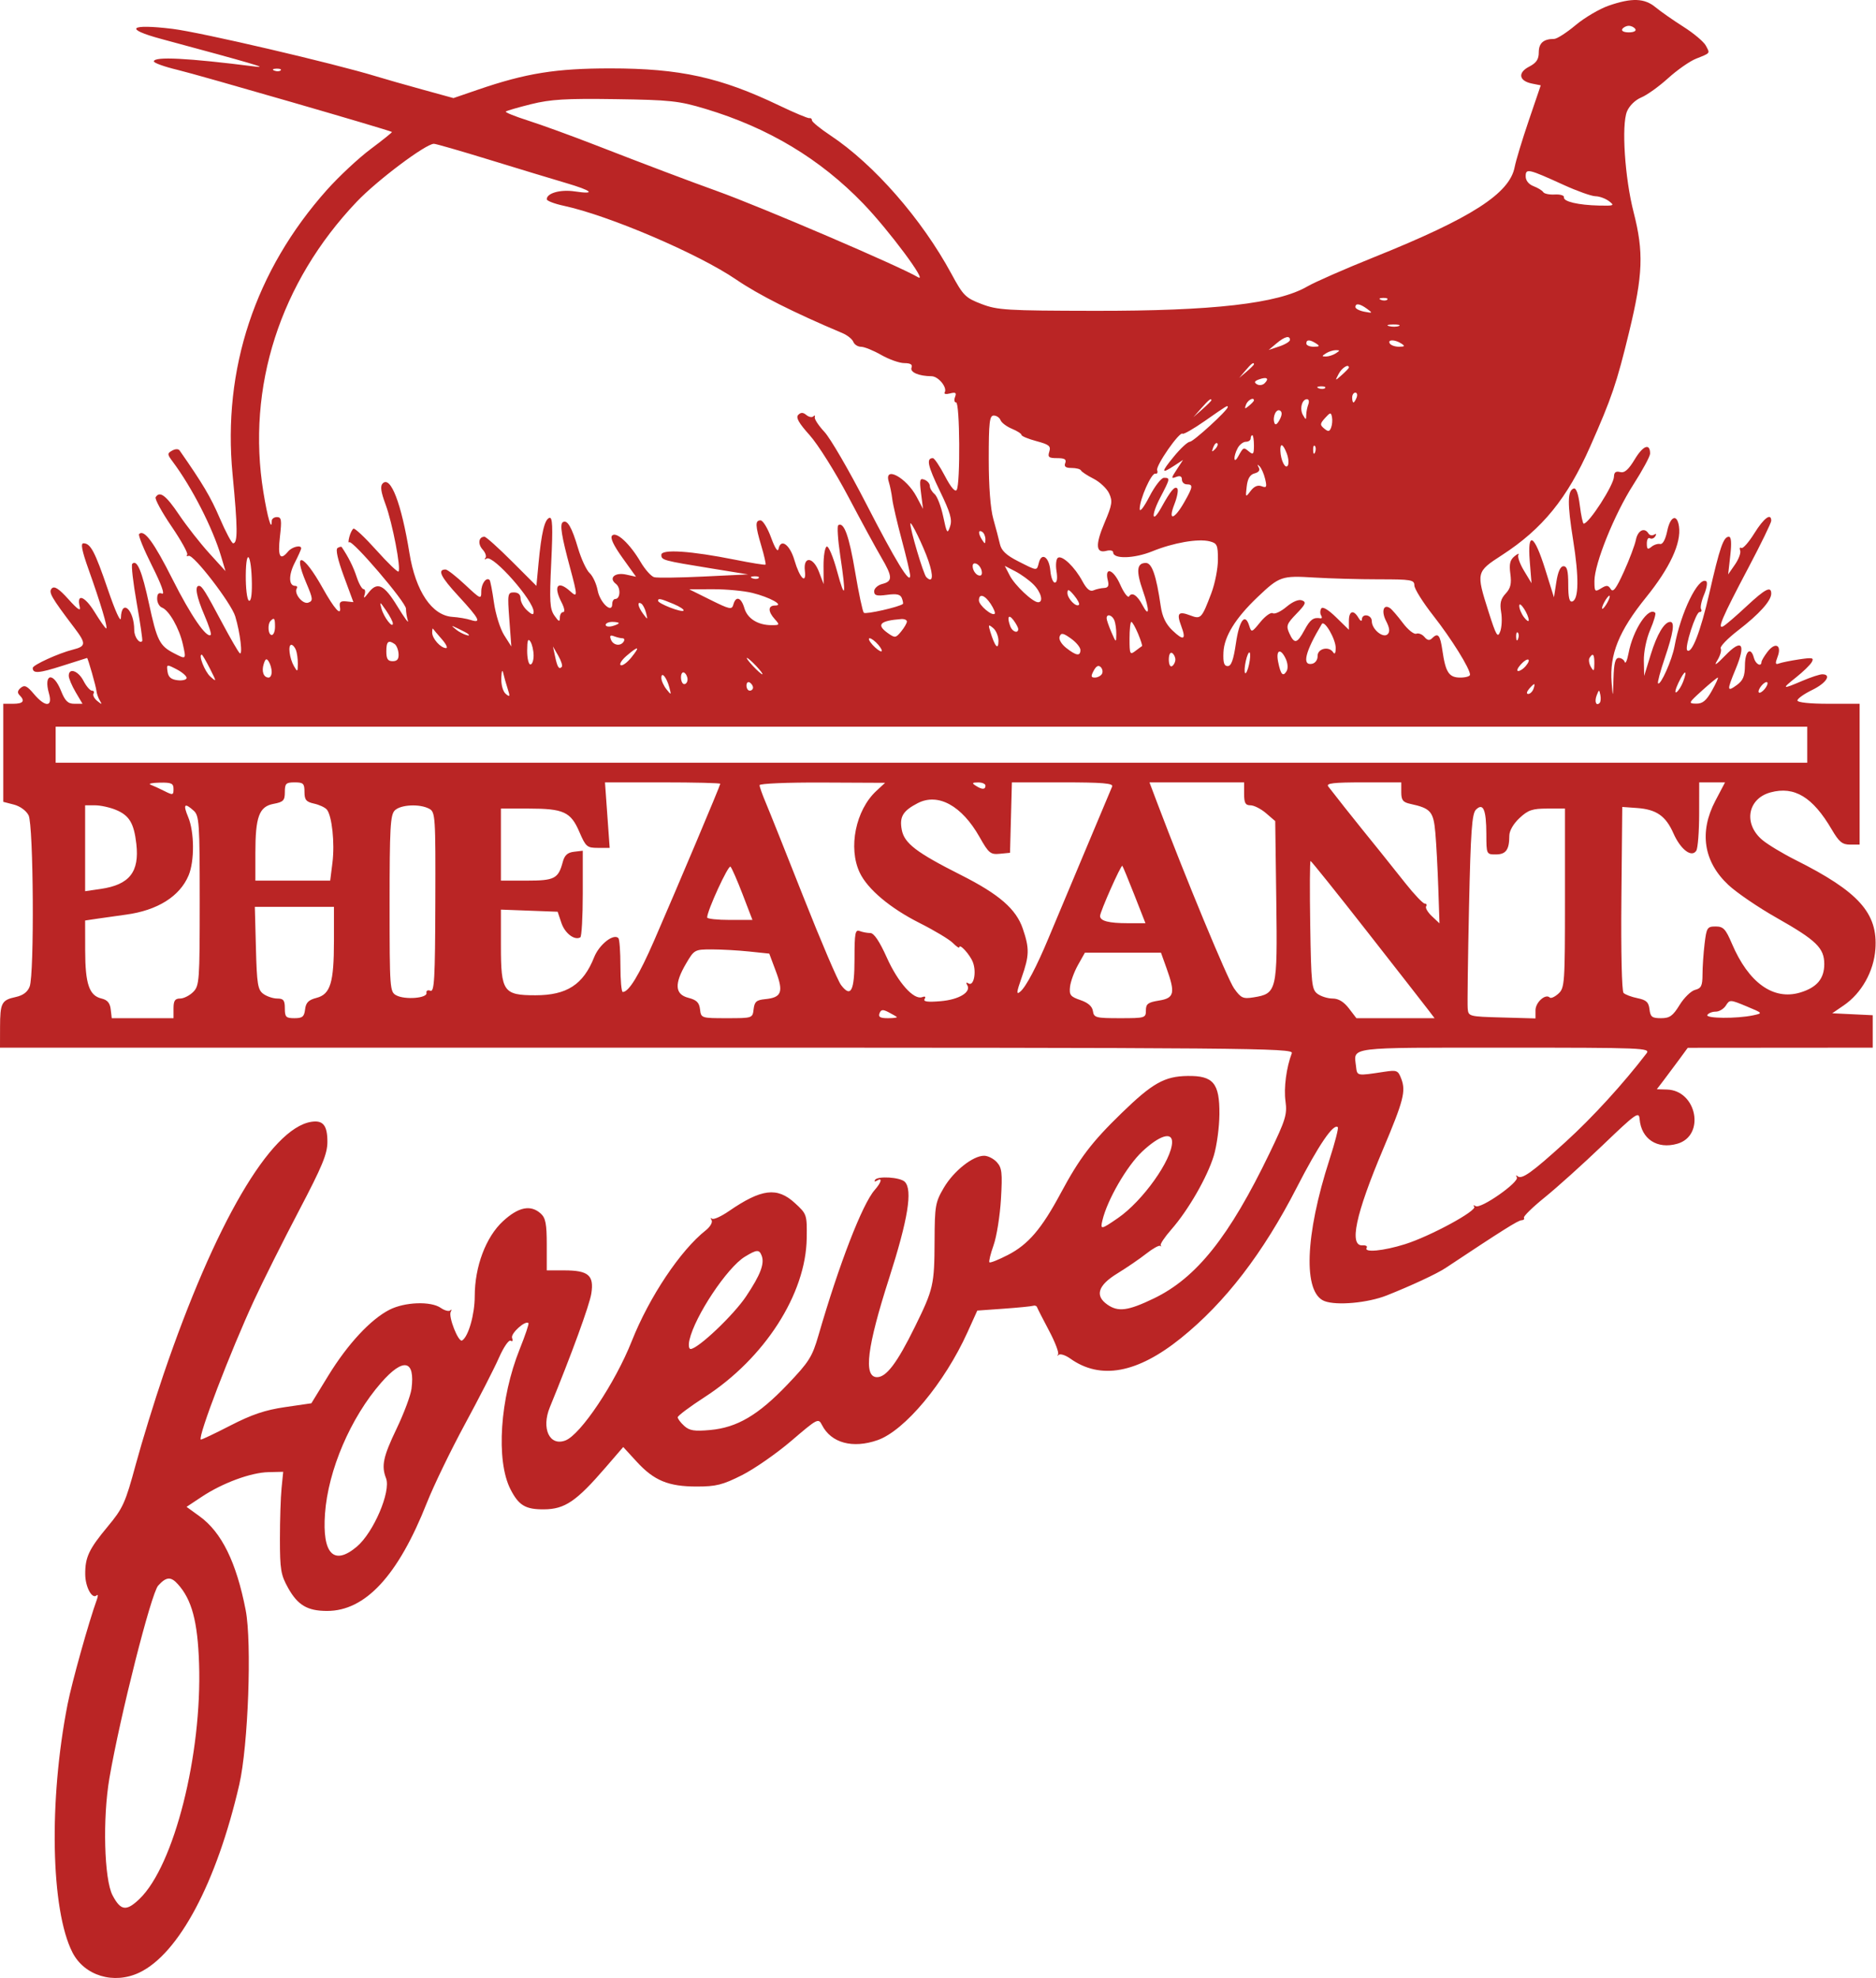 <svg width="573" height="604" viewBox="0 0 573 604" fill="none" xmlns="http://www.w3.org/2000/svg">
<path fill-rule="evenodd" clip-rule="evenodd" d="M491.371 1.722C488.551 2.697 483.988 5.382 481.233 7.689C478.477 9.996 475.534 11.884 474.693 11.884C471.457 11.884 470 13.151 470 15.965C470 18.132 469.276 19.207 467.034 20.366C463.493 22.198 463.929 24.72 467.926 25.519L470.6 26.054L466.944 36.795C464.933 42.703 462.998 49.082 462.644 50.971C461.123 59.078 449.45 66.571 419.774 78.489C410.823 82.084 401.612 86.123 399.303 87.465C390.307 92.697 370.494 94.964 334.301 94.904C307.433 94.859 304.679 94.693 299.796 92.824C294.873 90.941 294.208 90.273 290.59 83.589C281.534 66.855 266.94 50.176 253.611 41.326C250.525 39.277 248 37.215 248 36.742C248 36.27 247.663 35.975 247.25 36.085C246.838 36.196 242.675 34.455 238 32.215C220.029 23.606 207.637 20.884 186.424 20.884C169.79 20.884 160.65 22.352 146 27.377L138.5 29.949L129 27.336C123.775 25.899 117.475 24.102 115 23.343C102.027 19.363 61.216 9.845 52.682 8.811C39.551 7.218 37.751 8.788 49.176 11.871C77.736 19.577 82.043 20.841 78 20.329C57.266 17.705 47 17.181 47 18.749C47 19.224 50.263 20.39 54.25 21.34C60.613 22.855 119.15 39.805 119.717 40.297C119.837 40.4 116.904 42.753 113.201 45.524C109.497 48.296 103.493 53.898 99.857 57.974C77.925 82.563 67.934 112.673 71.036 144.834C72.614 161.196 72.653 165.884 71.21 165.884C70.776 165.884 68.928 162.415 67.105 158.174C64.329 151.72 61.949 147.709 54.869 137.556C54.494 137.019 53.564 137.028 52.578 137.58C51.045 138.438 51.057 138.696 52.742 140.947C58.632 148.817 64.935 161.144 67.536 169.884L68.876 174.384L63.88 168.884C61.133 165.859 56.998 160.586 54.692 157.166C50.674 151.205 48.79 149.797 47.541 151.818C47.223 152.332 49.409 156.345 52.398 160.735C55.388 165.125 57.534 169.017 57.167 169.384C56.8 169.751 57.012 169.901 57.637 169.717C59.166 169.269 70.631 184.169 71.851 188.189C73.379 193.223 74.237 200.528 73.166 199.384C72.651 198.834 70.31 194.784 67.963 190.384C62.58 180.293 61.697 178.884 60.759 178.884C59.396 178.884 60.035 182.279 62.454 187.884C63.76 190.909 64.628 193.585 64.384 193.831C63.164 195.058 58.317 188.03 52.726 176.928C46.977 165.512 44.029 161.522 42.486 163.065C42.15 163.401 43.925 167.757 46.431 172.746C49.293 178.445 50.431 181.603 49.493 181.243C48.456 180.845 48 181.323 48 182.808C48 183.985 48.666 185.202 49.48 185.515C51.632 186.341 54.746 191.8 55.839 196.664C56.909 201.424 56.921 201.411 53.128 199.45C48.741 197.181 47.944 195.6 45.509 184.32C43.339 174.271 41.841 170.709 40.394 172.156C40.043 172.508 40.654 177.878 41.753 184.09C42.851 190.302 43.611 195.542 43.442 195.734C42.605 196.684 41 194.486 41 192.39C41 186.153 37.096 182.612 36.924 188.693C36.879 190.281 35.255 186.731 32.963 180.033C28.952 168.316 27.666 165.884 25.477 165.884C24.573 165.884 25.038 168.23 27.071 173.919C30.679 184.013 33.03 191.884 32.437 191.884C32.186 191.884 30.596 189.632 28.902 186.88C25.877 181.963 23.317 181.044 24.352 185.247C24.729 186.773 23.744 186.122 20.906 182.968C18.04 179.782 16.629 178.855 15.843 179.641C14.715 180.769 15.572 182.272 22.729 191.719C26.361 196.514 26.303 197.341 22.259 198.354C17.891 199.449 10 203.05 10 203.948C10 205.728 11.805 205.599 19.002 203.303C23.126 201.987 26.541 200.905 26.592 200.897C26.834 200.862 29.321 209.572 29.449 210.902C29.529 211.736 29.997 213.086 30.489 213.902C31.258 215.175 31.147 215.192 29.703 214.021C28.778 213.271 28.269 212.258 28.57 211.771C28.871 211.283 28.653 210.884 28.085 210.884C27.516 210.884 26.353 209.534 25.5 207.884C23.897 204.785 21 203.782 21 206.327C21 207.12 21.944 209.37 23.099 211.327L25.198 214.884H22.707C20.736 214.884 19.884 214.051 18.617 210.884C16.26 204.995 13.228 205.706 14.959 211.742C16.168 215.956 13.821 216.013 10.322 211.855C8.269 209.416 7.496 209.057 6.345 210.013C5.353 210.836 5.234 211.518 5.958 212.242C7.746 214.03 7.114 214.884 4 214.884H1V229.855V244.827L4.25 245.668C6.139 246.157 8.017 247.53 8.735 248.947C10.237 251.909 10.519 297.388 9.06 301.226C8.428 302.889 7.037 303.934 4.81 304.417C0.477 305.357 0.034 306.21 0.015 313.634L0 319.884H197.607C381.791 319.884 395.17 319.997 394.573 321.554C392.904 325.903 392.078 332.171 392.636 336.243C393.187 340.264 392.682 341.913 387.791 352.058C375.467 377.623 365.455 390.184 352.395 396.466C344.528 400.25 341.53 400.644 338.223 398.327C334.347 395.613 335.357 392.45 341.25 388.839C344.137 387.07 348.125 384.344 350.11 382.78C352.096 381.217 354.008 380.15 354.36 380.411C354.712 380.671 354.79 380.599 354.533 380.25C354.276 379.902 355.738 377.711 357.783 375.382C362.944 369.502 368.744 359.428 370.735 352.884C371.656 349.859 372.43 344.135 372.455 340.164C372.514 330.71 370.593 328.411 362.728 328.525C355.708 328.626 352.037 330.685 342.66 339.78C333.421 348.741 329.753 353.564 323.946 364.384C318.123 375.233 314.064 379.975 307.869 383.168C304.994 384.649 302.448 385.665 302.209 385.426C301.97 385.188 302.542 382.831 303.479 380.188C304.417 377.546 305.429 371.213 305.729 366.114C306.2 358.12 306.028 356.573 304.482 354.864C303.497 353.775 301.739 352.884 300.577 352.884C297.156 352.884 291.281 357.55 288.285 362.646C285.685 367.069 285.497 368.148 285.453 378.884C285.398 392.325 285.106 393.598 279.467 405.072C273.964 416.267 270.632 420.646 267.736 420.487C263.714 420.266 264.858 411.203 271.538 390.384C277.342 372.293 278.808 363.298 276.352 360.838C274.942 359.426 268.051 358.993 267.263 360.267C266.948 360.776 267.211 360.872 267.845 360.479C269.602 359.394 269.224 361.001 267.178 363.32C263.4 367.601 256.327 385.871 249.993 407.714C248.082 414.305 247.121 415.826 240.474 422.784C231.584 432.088 225.129 435.881 216.912 436.626C212.086 437.063 210.594 436.827 208.984 435.369C207.893 434.382 207 433.196 207 432.735C207 432.273 210.712 429.495 215.25 426.562C233.546 414.732 246.167 395.08 246.4 378.058C246.499 370.826 246.452 370.688 242.765 367.308C237.373 362.366 232.567 362.958 222.638 369.789C220.227 371.448 217.9 372.485 217.467 372.095C217.034 371.704 216.981 371.91 217.349 372.554C217.718 373.199 216.921 374.588 215.573 375.648C207.856 381.718 198.319 395.986 192.977 409.453C187.881 422.299 177.348 438.06 172.681 439.824C167.85 441.649 165.285 436.162 167.941 429.681C174.62 413.383 180.043 398.525 180.605 394.982C181.493 389.39 179.733 387.884 172.309 387.884H167V380.039C167 373.709 166.647 371.874 165.171 370.539C162.091 367.752 158.364 368.507 153.619 372.881C148.401 377.691 145 386.727 145 395.783C145 401.326 143.071 408.104 141.156 409.288C140.023 409.988 136.854 401.957 137.687 400.496C138.035 399.884 137.964 399.706 137.529 400.099C137.094 400.492 135.796 400.154 134.646 399.349C131.623 397.231 123.647 397.513 118.962 399.903C113.188 402.849 106.192 410.381 100.287 420.009L95.104 428.462L87.055 429.635C80.97 430.522 76.88 431.903 70.288 435.297C65.492 437.766 61.457 439.675 61.321 439.538C60.414 438.631 70.396 412.587 77.67 396.884C80.345 391.109 86.463 378.896 91.267 369.744C98.475 356.01 100 352.32 100 348.616C100 343.584 98.663 341.946 95.034 342.536C82.603 344.558 65.662 373.533 49.934 419.676C47.186 427.738 43.374 440.106 41.463 447.16C38.279 458.911 37.562 460.498 32.912 466.086C27.148 473.012 25.987 475.478 26.032 480.699C26.065 484.567 28.125 488.372 29.508 487.118C29.954 486.715 29.991 487.284 29.591 488.384C27.145 495.104 21.974 513.591 20.639 520.384C14.866 549.78 15.52 583.181 22.122 596.123C25.768 603.27 34.763 605.988 42.544 602.296C54.616 596.568 66.166 574.857 73.086 544.884C75.814 533.065 76.968 501.519 75.034 491.589C72.193 476.997 67.698 467.851 60.974 462.98L56.979 460.086L61.634 457.003C68.001 452.785 76.595 449.615 82 449.489L86.5 449.384L86 454.384C85.725 457.134 85.5 464.109 85.5 469.884C85.5 479.232 85.775 480.875 88.004 484.857C90.946 490.109 93.884 491.849 99.849 491.869C111.583 491.909 121.588 481.097 130.372 458.884C132.438 453.659 137.664 442.859 141.984 434.884C146.305 426.909 150.991 417.764 152.397 414.561C153.811 411.342 155.407 409.017 155.966 409.363C156.547 409.722 156.736 409.36 156.41 408.51C155.895 407.167 160.509 403.007 161.414 403.999C161.608 404.211 160.411 407.758 158.754 411.881C152.692 426.969 151.435 445.937 155.916 454.72C158.437 459.661 160.505 460.895 166.184 460.849C172.526 460.796 176.035 458.411 184.934 448.101L190.358 441.817L194.497 446.326C199.776 452.076 204.163 453.884 212.834 453.884C218.714 453.884 220.746 453.373 226.616 450.416C230.402 448.509 237.197 443.785 241.716 439.919C249.753 433.044 249.958 432.939 251.083 435.137C253.876 440.59 260.443 442.368 268.026 439.725C276.334 436.829 288.523 422.214 295.509 406.772L298.5 400.161L306.565 399.584C311 399.267 315.05 398.867 315.565 398.696C316.079 398.524 316.615 398.72 316.756 399.131C316.897 399.542 318.545 402.768 320.419 406.301C322.294 409.833 323.528 413.097 323.163 413.554C322.799 414.01 322.899 414.06 323.387 413.664C323.875 413.267 325.454 413.783 326.896 414.81C336.134 421.388 347.359 419.315 360.712 408.566C374.232 397.682 385.794 382.646 396.115 362.523C402.69 349.704 407.334 342.884 408.616 344.166C408.888 344.438 407.747 348.873 406.081 354.022C398.579 377.204 397.956 394.735 404.545 397.263C408.262 398.689 417.773 397.824 423.56 395.532C430.985 392.592 438.88 388.915 441.5 387.177C458.952 375.596 463.692 372.616 464.706 372.586C465.369 372.567 465.71 372.224 465.463 371.824C465.216 371.425 468.084 368.617 471.837 365.585C475.589 362.554 483.591 355.347 489.619 349.571C499.679 339.932 500.597 339.281 500.793 341.658C501.3 347.784 506.173 350.983 512.317 349.223C520.939 346.755 518.29 332.929 509.145 332.669L506.054 332.581L508.045 329.983C509.14 328.553 511.265 325.706 512.768 323.655L515.5 319.927L543.75 319.905L572 319.884V314.932V309.979L565.812 309.682L559.624 309.384L563.163 306.967C568.574 303.271 572.32 296.61 572.812 289.809C573.607 278.813 567.737 272.262 548.404 262.571C544.501 260.614 539.942 257.865 538.273 256.46C532.42 251.535 533.767 243.832 540.812 241.935C548.089 239.975 553.682 243.365 559.472 253.246C561.716 257.075 562.697 257.884 565.095 257.884H568V236.384V214.884H558.5C552.752 214.884 549 214.484 549 213.871C549 213.314 551.025 211.874 553.5 210.672C557.817 208.574 559.549 205.884 556.583 205.884C555.804 205.884 553.066 206.784 550.5 207.884C544.27 210.555 544.044 210.425 548.612 206.8C550.751 205.103 552.893 203.019 553.374 202.168C554.131 200.826 553.613 200.715 549.496 201.332C546.882 201.724 544.118 202.285 543.354 202.579C542.242 203.005 542.16 202.594 542.943 200.534C544.306 196.95 542.251 195.913 539.885 198.99C538.873 200.307 538.034 201.722 538.022 202.134C537.975 203.735 536.206 202.779 535.71 200.884C534.773 197.298 533.001 198.752 532.969 203.134C532.944 206.48 532.412 207.766 530.469 209.181C527.452 211.376 527.416 210.831 530.144 204.25C533.347 196.522 532.061 194.862 526.958 200.138C524.169 203.021 523.384 203.515 524.511 201.678C525.425 200.19 525.902 198.534 525.571 197.998C525.24 197.463 527.646 194.965 530.917 192.448C537.319 187.522 541 183.433 541 181.249C541 178.836 539.186 179.767 533.433 185.134C530.338 188.022 527.178 190.742 526.41 191.18C524.351 192.353 525.91 188.705 534.068 173.26C537.881 166.041 541 159.629 541 159.01C541 156.489 538.739 158.171 535.824 162.86C534.123 165.597 532.347 167.598 531.877 167.308C531.407 167.018 531.242 167.366 531.51 168.082C531.779 168.798 531.063 170.734 529.92 172.384L527.842 175.384L528.493 169.634C528.933 165.743 528.79 163.884 528.051 163.884C526.407 163.884 525.289 167.125 522.081 181.188C519.431 192.801 516.673 199.89 515.328 198.545C514.484 197.701 517.971 186.884 519.087 186.884C519.654 186.884 519.869 186.482 519.566 185.99C519.262 185.499 519.681 183.498 520.498 181.544C521.314 179.59 521.602 177.756 521.136 177.468C518.725 175.978 513.32 187.097 511.455 197.384C510.705 201.517 507.188 209.406 506.432 208.65C506.197 208.414 507.128 204.917 508.502 200.878C511.095 193.254 511.602 189.884 510.155 189.884C508.356 189.884 506.108 193.652 504.189 199.884L502.187 206.384L502.094 201.717C502.04 199.055 502.87 195.02 504.025 192.325C505.139 189.727 505.833 187.384 505.568 187.119C503.541 185.092 498.764 192.31 497.421 199.431C497.011 201.605 496.486 202.822 496.254 202.134C496.023 201.446 495.196 200.884 494.417 200.884C493.365 200.884 492.954 202.493 492.82 207.134C492.645 213.205 492.628 213.241 492.246 208.384C491.573 199.817 494.466 192.662 502.749 182.415C510.064 173.366 513.57 165.812 512.82 160.716C512.242 156.79 510.181 157.574 509.245 162.074C508.692 164.733 507.858 166.275 507.069 166.099C506.365 165.942 505.162 166.335 504.395 166.971C503.274 167.901 503 167.7 503 165.947C503 164.748 503.419 164.025 503.931 164.341C504.443 164.658 505.187 164.39 505.585 163.746C506.021 163.041 505.877 162.842 505.224 163.246C504.627 163.615 503.856 163.459 503.51 162.9C502.28 160.91 500.241 161.93 499.662 164.825C499.338 166.442 497.687 170.824 495.992 174.561C493.645 179.739 492.69 181.003 491.986 179.871C491.222 178.643 490.708 178.603 489.031 179.642C487.137 180.816 487 180.665 487 177.402C487 172.109 493.11 156.972 498.872 147.989C501.692 143.592 504 139.321 504 138.498C504 135.229 501.879 136.003 499.347 140.194C497.386 143.442 496.191 144.485 494.839 144.132C493.545 143.793 492.991 144.204 492.969 145.517C492.926 148.089 485.333 159.884 483.721 159.884C483.451 159.884 482.918 157.383 482.536 154.327C482.091 150.766 481.421 148.908 480.671 149.155C478.753 149.786 478.707 153.735 480.486 164.858C482.31 176.26 482.225 182.991 480.25 183.64C479.35 183.936 479 182.486 479 178.467C479 174.277 478.641 172.884 477.561 172.884C476.616 172.884 475.867 174.514 475.377 177.634L474.632 182.384L471.997 173.944C468.605 163.081 466.488 161.922 467.245 171.343L467.784 178.067L465.477 174.243C464.207 172.14 463.442 169.962 463.776 169.402C464.111 168.842 463.576 169.04 462.588 169.843C461.214 170.959 460.916 172.22 461.318 175.218C461.722 178.229 461.388 179.625 459.874 181.249C458.369 182.865 458.046 184.196 458.503 186.901C458.832 188.846 458.704 191.511 458.219 192.821C457.452 194.895 456.99 194.111 454.664 186.794C450.83 174.732 450.859 174.61 458.75 169.497C471.135 161.471 478.688 152.184 485.683 136.384C492.281 121.481 493.792 117.038 497.59 101.384C501.838 83.874 502.096 76.987 498.959 64.77C496.278 54.326 495.219 38.183 496.943 34.021C497.665 32.279 499.468 30.519 501.313 29.754C503.041 29.039 506.725 26.397 509.5 23.884C512.275 21.371 516.11 18.69 518.023 17.927C522.526 16.129 522.337 16.382 521.017 13.917C520.388 12.74 517.314 10.155 514.186 8.172C511.059 6.188 507.228 3.512 505.673 2.225C502.286 -0.58 498.424 -0.716 491.371 1.722ZM499.5 8.884C499.852 9.453 498.991 9.884 497.5 9.884C496.009 9.884 495.148 9.453 495.5 8.884C495.84 8.334 496.74 7.884 497.5 7.884C498.26 7.884 499.16 8.334 499.5 8.884ZM85.729 21.488C85.397 21.82 84.534 21.856 83.813 21.567C83.015 21.248 83.252 21.011 84.417 20.963C85.471 20.92 86.061 21.156 85.729 21.488ZM215.5 33.247C234.676 39.01 250.511 48.519 263.684 62.181C271.464 70.25 283.608 86.57 280.405 84.651C274.896 81.351 232.626 63.237 219 58.337C210.324 55.217 197.306 50.294 181.5 44.156C174.35 41.38 165.248 38.072 161.273 36.806C157.298 35.541 154.245 34.305 154.489 34.061C154.734 33.817 158.211 32.804 162.217 31.809C168.184 30.327 172.842 30.049 188 30.271C204.77 30.517 207.342 30.795 215.5 33.247ZM149.525 48.798C158.311 51.5 168.762 54.669 172.75 55.84C180.926 58.241 182.215 59.443 175.538 58.442C171.181 57.789 167 58.961 167 60.836C167 61.321 169.339 62.22 172.197 62.833C185.97 65.787 213.345 77.494 224.844 85.348C231.697 90.028 242.427 95.437 257.278 101.696C258.806 102.34 260.317 103.546 260.635 104.375C260.953 105.205 262.02 105.884 263.005 105.884C263.99 105.884 266.754 107.004 269.148 108.372C271.542 109.74 274.723 110.865 276.219 110.872C278.105 110.88 278.777 111.303 278.412 112.253C277.875 113.652 280.652 114.844 284.509 114.87C286.628 114.885 289.444 118.357 288.532 119.831C288.238 120.308 288.974 120.442 290.167 120.13C291.889 119.68 292.206 119.906 291.7 121.223C291.35 122.137 291.499 122.884 292.031 122.884C293.179 122.884 293.347 147.791 292.211 149.576C291.729 150.335 290.419 148.792 288.604 145.326C287.037 142.333 285.387 139.884 284.936 139.884C282.854 139.884 283.349 142.211 287.062 149.89C290.305 156.595 290.899 158.673 290.179 160.78C289.366 163.156 289.183 162.888 288.089 157.711C287.43 154.591 286.24 151.498 285.445 150.838C284.65 150.179 284 149.067 284 148.369C284 147.67 283.262 146.815 282.361 146.469C280.936 145.922 280.801 146.464 281.325 150.612L281.927 155.384L279.972 151.696C276.841 145.792 269.878 142.054 271.474 147.134C271.862 148.372 272.34 150.734 272.535 152.384C272.73 154.034 274.039 159.659 275.443 164.884C276.846 170.109 277.996 175.007 277.997 175.769C278.003 178.592 273.625 171.429 264.475 153.641C259.309 143.6 253.615 133.809 251.821 131.884C250.027 129.959 248.696 127.934 248.863 127.384C249.03 126.834 248.833 126.718 248.425 127.125C248.018 127.533 247.061 127.35 246.3 126.718C245.292 125.881 244.616 125.868 243.814 126.67C243.013 127.471 243.961 129.159 247.299 132.872C249.822 135.678 255.14 144.14 259.118 151.679C263.095 159.217 267.621 167.541 269.175 170.178C272.647 176.07 272.704 177.491 269.5 178.295C268.125 178.64 267 179.648 267 180.535C267 181.834 267.764 182.045 270.933 181.62C273.897 181.222 275.012 181.472 275.457 182.631C275.781 183.478 275.924 184.274 275.774 184.402C274.668 185.336 264.381 187.658 263.844 187.095C263.471 186.704 262.277 181.087 261.189 174.614C259.341 163.613 257.779 159.285 256.044 160.357C255.642 160.605 255.909 164.763 256.635 169.596C258.507 182.042 258.181 183.656 255.668 174.384C254.475 169.981 253.05 166.609 252.5 166.884C251.95 167.159 251.516 169.853 251.536 172.87L251.573 178.356L250.134 174.576C248.378 169.962 245.301 169.739 245.836 174.265C246.353 178.635 244.247 176.526 242.662 171.085C241.261 166.274 238.477 164.266 237.799 167.577C237.567 168.709 236.714 167.422 235.517 164.134C234.465 161.247 233.019 158.884 232.302 158.884C230.61 158.884 230.66 160.377 232.568 166.801C233.43 169.705 233.993 172.222 233.818 172.394C233.643 172.566 229.45 171.893 224.5 170.899C211.067 168.202 202 167.598 202 169.403C202 171.036 202.389 171.141 217.5 173.597L228.5 175.384L215 176.032C207.575 176.389 200.743 176.481 199.818 176.237C198.893 175.992 197.024 173.901 195.663 171.588C192.386 166.016 188.281 162.203 186.971 163.513C186.302 164.182 187.345 166.437 190.117 170.308L194.266 176.101L191.228 175.434C187.785 174.678 185.801 176.506 188.134 178.286C189.655 179.447 189.5 182.884 187.927 182.884C187.417 182.884 187 183.575 187 184.419C187 187.521 183.249 184.022 182.543 180.262C182.164 178.24 181.062 175.865 180.094 174.985C179.126 174.104 177.533 170.684 176.555 167.384C174.642 160.935 173.278 158.594 171.919 159.434C170.931 160.045 171.492 163.594 174.121 173.364C176.447 182.005 176.451 182.602 174.171 180.539C170.334 177.067 168.916 178.887 171.526 183.934C172.4 185.625 172.614 186.884 172.026 186.884C171.462 186.884 171 187.659 171 188.607C171 189.982 170.668 189.855 169.352 187.976C167.928 185.944 167.795 183.727 168.371 171.664C168.894 160.712 168.768 157.795 167.788 158.121C166.33 158.607 165.356 162.725 164.474 172.135L163.841 178.886L156.34 171.385C152.214 167.259 148.452 163.884 147.978 163.884C146.189 163.884 145.866 166.078 147.404 167.778C148.284 168.751 148.666 169.919 148.252 170.375C147.838 170.832 148.019 170.908 148.654 170.545C150.653 169.401 162.977 183.362 162.993 186.789C162.998 187.859 162.524 187.763 161 186.384C159.9 185.389 159 183.744 159 182.729C159 181.544 158.277 180.884 156.977 180.884C155.059 180.884 154.985 181.316 155.568 189.134L156.182 197.384L153.988 193.941C152.782 192.047 151.38 187.574 150.874 184.001C150.368 180.428 149.77 177.32 149.544 177.094C148.55 176.101 147 178.225 147 180.58C147 183.073 146.838 183.006 142.043 178.521C139.316 175.971 136.643 173.884 136.102 173.884C133.509 173.884 134.572 176.088 140.001 181.971C146.448 188.958 147.188 190.402 143.75 189.293C142.512 188.894 140.026 188.473 138.224 188.357C131.944 187.955 126.957 180.579 125.06 168.884C122.598 153.706 119.32 145.164 116.89 147.594C116.086 148.398 116.325 150.146 117.773 154.041C119.854 159.641 122.555 173.663 121.714 174.504C121.445 174.773 118.4 171.838 114.947 167.982C111.494 164.125 108.348 161.169 107.955 161.412C107.563 161.654 106.993 162.804 106.688 163.967C106.384 165.13 106.369 165.848 106.655 165.563C107.558 164.66 124 183.89 124 185.849C124 186.878 124.268 188.545 124.595 189.552C124.922 190.56 123.474 188.572 121.377 185.134C117.255 178.379 115.183 177.452 112.434 181.134C111.3 182.653 110.946 182.815 111.346 181.634C111.671 180.671 111.536 179.884 111.046 179.884C110.556 179.884 109.602 178.196 108.926 176.134C107.924 173.077 106.422 170.079 104.369 167.034C104.239 166.841 103.67 166.97 103.105 167.319C102.45 167.724 103.141 170.842 105.007 175.902L107.937 183.849L105.718 183.617C104.052 183.442 103.579 183.844 103.817 185.234C104.364 188.429 102.209 186.082 98.492 179.435C92.675 169.034 89.314 167.993 93.509 177.892C95.621 182.876 95.682 183.441 94.168 184.001C92.469 184.63 89.69 181.194 90.647 179.647C90.906 179.227 90.69 178.884 90.166 178.884C88.169 178.884 88.096 175.616 90.009 171.866C91.104 169.72 92 167.721 92 167.424C92 166.28 89.185 166.956 88 168.384C85.548 171.339 84.793 169.979 85.5 163.884C86.094 158.763 85.962 157.884 84.598 157.884C83.719 157.884 83 158.409 83 159.051C83 162.475 81.708 158.021 80.446 150.242C75.248 118.224 85.543 86.216 108.954 61.605C115.154 55.087 129.983 43.95 132.525 43.903C133.088 43.892 140.738 46.095 149.525 48.798ZM477.631 56.475C481.745 58.35 486.098 59.898 487.305 59.916C488.512 59.933 490.374 60.608 491.441 61.416C493.228 62.767 492.99 62.875 488.441 62.766C482.022 62.612 477.45 61.538 477.695 60.242C477.803 59.676 476.548 59.292 474.906 59.39C473.265 59.487 471.671 59.161 471.364 58.664C471.057 58.167 469.724 57.35 468.403 56.847C466.923 56.284 466 55.13 466 53.841C466 51.346 466.746 51.515 477.631 56.475ZM423.729 91.488C423.397 91.82 422.534 91.856 421.813 91.567C421.015 91.248 421.252 91.011 422.417 90.963C423.471 90.92 424.061 91.156 423.729 91.488ZM417.54 94.289C419.338 95.604 419.285 95.661 416.731 95.173C415.229 94.886 414 94.253 414 93.767C414 92.485 415.342 92.683 417.54 94.289ZM427.269 99.54C426.592 99.814 425.242 99.831 424.269 99.577C423.296 99.323 423.85 99.099 425.5 99.079C427.15 99.059 427.946 99.266 427.269 99.54ZM394 103.786C394 104.282 392.538 105.176 390.75 105.771L387.5 106.855L389.861 104.869C392.387 102.745 394 102.323 394 103.786ZM402 104.884C403.213 105.668 403.069 105.856 401.25 105.869C400.012 105.877 399 105.434 399 104.884C399 103.631 400.061 103.631 402 104.884ZM428 104.884C429.219 105.672 429.09 105.856 427.309 105.869C426.104 105.877 424.84 105.434 424.5 104.884C423.713 103.611 426.03 103.611 428 104.884ZM408 107.884C407.175 108.417 405.825 108.853 405 108.853C403.667 108.853 403.667 108.746 405 107.884C405.825 107.351 407.175 106.915 408 106.915C409.333 106.915 409.333 107.022 408 107.884ZM383 111.229C383 111.419 381.988 112.431 380.75 113.479L378.5 115.384L380.405 113.134C382.195 111.02 383 110.429 383 111.229ZM412 112.229C412 112.419 411.035 113.431 409.854 114.479C407.72 116.374 407.715 116.372 408.89 114.134C409.864 112.276 412 110.968 412 112.229ZM386.27 117.014C385.668 117.616 384.602 117.756 383.904 117.324C382.965 116.744 383.138 116.356 384.566 115.837C386.934 114.978 387.746 115.538 386.27 117.014ZM404.729 118.488C404.397 118.82 403.534 118.856 402.813 118.567C402.015 118.248 402.252 118.011 403.417 117.963C404.471 117.92 405.061 118.156 404.729 118.488ZM414.362 121.384C414.045 122.209 413.609 122.884 413.393 122.884C413.177 122.884 413 122.209 413 121.384C413 120.559 413.436 119.884 413.969 119.884C414.501 119.884 414.678 120.559 414.362 121.384ZM370 122.21C370 122.389 368.762 123.626 367.25 124.96L364.5 127.384L366.924 124.634C369.19 122.064 370 121.425 370 122.21ZM383 122.262C383 122.469 382.315 123.208 381.477 123.903C380.204 124.96 380.057 124.898 380.584 123.525C381.122 122.124 383 121.141 383 122.262ZM399.607 123.466C399.273 124.336 398.986 125.798 398.97 126.716C398.941 128.271 398.873 128.271 397.968 126.72C396.89 124.872 397.66 121.884 399.214 121.884C399.764 121.884 399.941 122.596 399.607 123.466ZM375 124.295C375 125.273 364.492 134.884 363.423 134.884C362.773 134.884 360.582 136.909 358.554 139.384C354.569 144.247 354.602 144.846 358.708 142.156L361.345 140.428L359.425 143.358C357.678 146.025 357.662 146.228 359.253 145.617C360.427 145.167 361 145.428 361 146.415C361 147.223 361.675 147.884 362.5 147.884C364.491 147.884 364.382 148.656 361.734 153.306C358.619 158.775 356.649 159.187 358.711 153.938C359.591 151.697 359.98 149.531 359.574 149.125C358.788 148.339 357.582 149.784 354.719 154.945C351.823 160.163 351.509 157.423 354.374 151.943C357.435 146.088 357.474 145.884 355.516 145.884C354.7 145.884 352.696 148.472 351.064 151.634C349.361 154.934 348.1 156.532 348.104 155.384C348.116 152.385 351.683 144.349 352.882 144.622C353.457 144.753 353.708 144.287 353.439 143.586C352.921 142.236 360.348 131.565 361.207 132.424C361.484 132.702 364.589 130.918 368.106 128.461C374.883 123.726 375 123.655 375 124.295ZM390.835 128.192C390.078 129.607 389.514 129.927 389.238 129.098C388.612 127.219 389.824 124.657 390.996 125.381C391.661 125.793 391.607 126.751 390.835 128.192ZM406.573 130.555C406.086 131.823 405.697 131.878 404.463 130.853C403.12 129.739 403.15 129.375 404.725 127.63C406.305 125.88 406.537 125.847 406.835 127.332C407.019 128.25 406.901 129.7 406.573 130.555ZM305.603 128.292C305.9 129.067 307.461 130.247 309.072 130.914C310.682 131.581 312 132.429 312 132.798C312 133.167 314.053 134.018 316.563 134.69C320.439 135.726 321.032 136.209 320.496 137.897C319.961 139.582 320.327 139.884 322.901 139.884C325.189 139.884 325.795 140.254 325.362 141.384C324.944 142.473 325.477 142.884 327.31 142.884C328.698 142.884 329.983 143.222 330.167 143.634C330.35 144.046 332.075 145.184 334 146.162C335.925 147.14 338.069 149.156 338.765 150.642C339.872 153.009 339.701 154.117 337.387 159.561C334.498 166.359 334.67 169.045 337.939 168.19C339.072 167.893 340 168.102 340 168.654C340 170.748 346.413 170.576 351.936 168.334C358.438 165.696 365.926 164.398 369.487 165.291C371.747 165.859 372 166.42 372 170.866C372 173.584 371.098 178.188 369.995 181.096C367.04 188.892 366.804 189.14 363.528 187.895C359.917 186.522 359.313 187.226 360.778 191.106C362.384 195.361 361.549 195.784 358.089 192.47C356.062 190.528 354.998 188.31 354.526 185.043C353.178 175.731 351.852 171.884 349.988 171.884C347.198 171.884 346.948 174.306 349.104 180.441C351.175 186.333 351.076 188.79 348.931 184.72C347.366 181.749 345.74 180.686 344.883 182.073C344.515 182.669 343.276 181.037 342.131 178.446C340.05 173.743 337.28 172.88 338.384 177.279C338.783 178.867 338.467 179.474 337.215 179.525C336.272 179.564 334.819 179.892 333.986 180.256C332.931 180.716 331.907 179.867 330.607 177.454C328.275 173.122 324.47 169.476 323.14 170.298C322.585 170.64 322.386 172.487 322.697 174.402C323.047 176.561 322.855 177.884 322.191 177.884C321.602 177.884 320.981 176.231 320.81 174.211C320.464 170.115 318.17 168.518 317.317 171.779C316.638 174.378 316.947 174.398 310.984 171.376C307.356 169.538 305.868 168.135 305.413 166.126C305.071 164.618 304.164 161.165 303.396 158.452C302.518 155.351 302 148.578 302 140.202C302 128.909 302.233 126.884 303.531 126.884C304.374 126.884 305.306 127.518 305.603 128.292ZM383 136.006C383 138.691 382.786 138.951 381.476 137.864C379.809 136.481 379.796 136.487 378.178 139.384C376.769 141.906 376.632 139.44 378.035 136.818C378.605 135.754 379.73 134.884 380.535 134.884C381.341 134.884 382 134.434 382 133.884C382 133.334 382.225 132.884 382.5 132.884C382.775 132.884 383 134.289 383 136.006ZM371.124 137.151C370.136 138.131 370.022 138.016 370.564 136.591C370.94 135.605 371.499 135.05 371.807 135.358C372.115 135.665 371.808 136.472 371.124 137.151ZM393.032 138.468C393.572 139.889 393.708 141.547 393.335 142.152C392.586 143.362 391.188 140.573 391.07 137.634C390.968 135.093 391.899 135.489 393.032 138.468ZM401.683 138.072C401.364 138.869 401.127 138.632 401.079 137.467C401.036 136.413 401.272 135.823 401.604 136.155C401.936 136.487 401.972 137.35 401.683 138.072ZM386.422 146.26C387.005 148.729 386.852 149.041 385.342 148.462C384.167 148.011 383.051 148.491 381.984 149.906C380.431 151.964 380.397 151.925 380.791 148.545C381.076 146.108 381.797 144.909 383.199 144.542C384.504 144.201 384.941 143.56 384.454 142.701C383.951 141.815 384.039 141.711 384.724 142.384C385.284 142.934 386.048 144.678 386.422 146.26ZM283.559 171.199C285.197 175.993 284.914 178.198 282.918 176.202C282.06 175.344 277.973 161.62 278.059 159.884C278.118 158.698 282.056 166.799 283.559 171.199ZM300.985 164.693C300.971 166.15 300.835 166.177 300 164.884C298.734 162.926 298.734 161.602 300 162.384C300.55 162.724 300.993 163.763 300.985 164.693ZM76.93 178.193C76.974 181.827 76.626 183.771 76 183.384C75.45 183.044 75.032 179.53 75.07 175.575C75.155 166.875 76.821 169.22 76.93 178.193ZM299.846 174.332C300.066 175.472 299.706 175.953 298.846 175.666C298.105 175.42 297.345 174.416 297.154 173.436C296.934 172.296 297.294 171.815 298.154 172.102C298.895 172.348 299.655 173.352 299.846 174.332ZM315.647 178.44C318.002 180.795 318.813 183.884 317.077 183.884C315.437 183.884 309.972 178.731 308.411 175.712L306.894 172.778L310.094 174.433C311.854 175.343 314.353 177.146 315.647 178.44ZM231.729 176.488C231.397 176.82 230.534 176.856 229.813 176.567C229.015 176.248 229.252 176.011 230.417 175.963C231.471 175.92 232.061 176.156 231.729 176.488ZM421.154 176.884C431.07 176.884 432 177.044 432 178.748C432 179.774 434.608 183.936 437.797 187.998C443.344 195.066 449 204.16 449 206.01C449 206.491 447.666 206.884 446.035 206.884C442.567 206.884 441.538 205.332 440.567 198.634C439.866 193.805 439.222 193.062 437.358 194.926C436.634 195.65 435.938 195.515 435.085 194.486C434.408 193.67 433.281 193.223 432.582 193.491C431.882 193.759 430.026 192.27 428.458 190.182C426.889 188.093 425.136 186.065 424.561 185.676C422.558 184.317 421.841 186.676 423.364 189.62C424.436 191.694 424.581 192.903 423.846 193.638C422.482 195.002 419 192.146 419 189.662C419 187.679 416.018 187.16 415.97 189.134C415.953 189.828 415.486 189.605 414.92 188.634C413.413 186.047 412 186.508 412 189.587V192.29L408.115 188.496C405.703 186.141 403.974 185.116 403.556 185.793C403.185 186.393 403.167 187.345 403.515 187.909C403.864 188.472 403.778 188.869 403.324 188.79C401.169 188.416 400.173 189.147 398.43 192.384C396.188 196.547 395.341 196.726 393.807 193.359C392.778 191.1 393.008 190.471 395.993 187.391C398.798 184.497 399.067 183.847 397.68 183.315C396.66 182.923 394.846 183.678 392.93 185.289C391.225 186.724 389.351 187.601 388.764 187.238C388.177 186.876 386.472 188.08 384.974 189.915C382.315 193.174 382.235 193.199 381.541 191.013C380.274 187.023 378.524 189.377 377.489 196.462C376.758 201.474 376.068 203.384 374.989 203.384C373.876 203.384 373.547 202.318 373.687 199.155C373.902 194.308 377.373 188.708 384.16 182.262C390.795 175.962 391.463 175.732 401.404 176.34C406.301 176.639 415.188 176.884 421.154 176.884ZM229.807 181.039C235.137 182.351 239.692 184.884 236.723 184.884C234.544 184.884 234.515 186.691 236.655 189.055C238.218 190.782 238.165 190.884 235.702 190.884C231.504 190.884 228.291 188.886 227.363 185.7C226.397 182.379 224.759 181.831 224 184.575C223.543 186.228 222.939 186.105 217 183.158L210.5 179.931L217.807 179.908C221.826 179.895 227.226 180.404 229.807 181.039ZM329.549 184.668C328.692 185.526 325.998 182.725 326.033 181.012C326.059 179.753 326.518 179.926 328.058 181.776C329.154 183.091 329.825 184.393 329.549 184.668ZM302.612 184.415C303.525 185.807 304.07 187.147 303.825 187.392C303.022 188.195 299 184.806 299 183.327C299 181.086 300.782 181.622 302.612 184.415ZM491 183.884C490.411 184.984 489.705 185.884 489.43 185.884C489.155 185.884 489.411 184.984 490 183.884C490.589 182.784 491.295 181.884 491.57 181.884C491.845 181.884 491.589 182.784 491 183.884ZM205.686 184.397C207.677 185.229 209.062 186.156 208.762 186.456C208.147 187.071 201 184.289 201 183.435C201 182.597 201.744 182.75 205.686 184.397ZM119.993 190.348C120.005 192.043 117.24 188.478 116.531 185.884C115.895 183.557 115.991 183.592 117.917 186.384C119.056 188.034 119.99 189.818 119.993 190.348ZM197.33 187.118C197.88 189.304 197.849 189.316 196.45 187.443C194.844 185.293 194.511 183.464 195.879 184.309C196.363 184.608 197.016 185.872 197.33 187.118ZM466.933 189.384C466.935 189.934 466.276 189.51 465.468 188.443C464.661 187.375 464.016 185.8 464.035 184.943C464.074 183.246 466.926 187.618 466.933 189.384ZM311 192.075C311 193.507 309.234 192.936 308.607 191.302C307.514 188.453 308.033 187.343 309.532 189.325C310.339 190.393 311 191.63 311 192.075ZM340.393 189.466C340.727 190.336 340.982 192.248 340.961 193.716C340.923 196.304 340.878 196.283 339.461 193.019C338.657 191.169 338 189.256 338 188.769C338 187.278 339.749 187.787 340.393 189.466ZM84 191.384C84 192.759 83.55 193.884 83 193.884C81.883 193.884 81.629 190.588 82.667 189.551C83.769 188.448 84 188.766 84 191.384ZM277 189.773C277 190.262 276.212 191.626 275.25 192.804C273.616 194.804 273.351 194.84 271.25 193.358C267.554 190.75 268.678 189.532 275.25 189.02C276.212 188.945 277 189.284 277 189.773ZM189 190.267C189 190.478 188.1 190.886 187 191.174C185.9 191.461 185 191.289 185 190.79C185 190.292 185.9 189.884 187 189.884C188.1 189.884 189 190.057 189 190.267ZM347.61 193.492C348.439 195.477 348.978 197.179 348.809 197.275C348.639 197.371 347.712 198.053 346.75 198.789C345.137 200.024 345 199.729 345 195.006C345 192.189 345.248 189.884 345.551 189.884C345.854 189.884 346.78 191.508 347.61 193.492ZM407.978 197.884C407.973 199.425 407.676 199.922 407.204 199.18C405.932 197.179 402.376 198.016 402.442 200.301C402.475 201.455 401.749 202.474 400.75 202.676C397.587 203.317 398.649 198.987 403.727 190.539C404.541 189.185 407.988 195.14 407.978 197.884ZM142.917 193.519C144.289 194.72 141.034 193.605 139.441 192.329C137.611 190.862 137.643 190.842 140 191.964C141.375 192.619 142.688 193.319 142.917 193.519ZM304.97 195.756C304.936 198.658 303.872 197.435 302.477 192.892C301.792 190.661 301.884 190.543 303.356 191.764C304.26 192.515 304.986 194.311 304.97 195.756ZM134.924 195.134C136.258 196.646 136.852 197.884 136.246 197.884C134.608 197.884 132 194.973 132 193.146C132 192.269 132.113 191.738 132.25 191.967C132.387 192.197 133.591 193.622 134.924 195.134ZM330 198.452C330 200.424 328.73 200.246 325.68 197.847C324.17 196.659 323.324 195.204 323.65 194.354C324.114 193.145 324.703 193.248 327.105 194.958C328.697 196.092 330 197.665 330 198.452ZM463.683 195.072C463.364 195.869 463.127 195.632 463.079 194.467C463.036 193.413 463.272 192.823 463.604 193.155C463.936 193.487 463.972 194.35 463.683 195.072ZM190.141 194.884C190.678 194.884 190.84 195.334 190.5 195.884C189.548 197.424 187.285 197.069 186.596 195.273C186.143 194.093 186.404 193.825 187.57 194.273C188.447 194.609 189.603 194.884 190.141 194.884ZM162.985 200.134C162.993 201.646 162.55 202.884 162 202.884C161.45 202.884 161.007 200.972 161.015 198.634C161.027 195.522 161.29 194.785 162 195.884C162.533 196.709 162.976 198.622 162.985 200.134ZM268.268 196.884C269.21 197.984 269.605 198.884 269.145 198.884C268.686 198.884 267.495 197.984 266.5 196.884C265.505 195.784 265.11 194.884 265.623 194.884C266.136 194.884 267.326 195.784 268.268 196.884ZM120.548 196.649C121.124 197.053 121.659 198.396 121.736 199.634C121.836 201.241 121.322 201.884 119.938 201.884C118.451 201.884 118 201.185 118 198.884C118 195.857 118.63 195.304 120.548 196.649ZM90.393 198.466C90.727 199.336 90.986 201.248 90.97 202.716C90.941 205.183 90.854 205.238 89.811 203.439C88.417 201.036 87.891 196.884 88.981 196.884C89.424 196.884 90.059 197.596 90.393 198.466ZM171.578 203.639C170.722 204.495 170.234 203.72 169.529 200.382L168.896 197.384L170.526 200.222C171.423 201.784 171.896 203.321 171.578 203.639ZM192.826 200.754C191.547 202.333 190.089 203.385 189.586 203.094C189.083 202.802 189.896 201.51 191.392 200.224C195.066 197.063 195.644 197.277 192.826 200.754ZM359 201.384C359 202.144 358.55 203.044 358 203.384C357.431 203.736 357 202.875 357 201.384C357 199.893 357.431 199.032 358 199.384C358.55 199.724 359 200.624 359 201.384ZM381.5 202.884C381.12 204.613 380.585 205.802 380.31 205.527C380.035 205.252 380.12 203.613 380.5 201.884C380.88 200.155 381.415 198.966 381.69 199.241C381.965 199.516 381.88 201.155 381.5 202.884ZM392.746 201.226C393.361 202.577 393.452 204.152 392.961 204.947C391.853 206.74 391.168 205.972 390.385 202.061C389.641 198.339 391.182 197.794 392.746 201.226ZM64.112 204.134C66.202 208.26 66.206 208.331 64.237 206.574C62.54 205.059 60.514 199.884 61.618 199.884C61.806 199.884 62.928 201.796 64.112 204.134ZM486.97 202.634C486.944 204.993 486.794 205.134 485.915 203.626C485.352 202.659 485.168 201.422 485.505 200.876C486.539 199.203 487.001 199.758 486.97 202.634ZM82.985 205.134C82.993 206.096 82.577 206.884 82.059 206.884C80.513 206.884 79.826 205.006 80.545 202.743C81.074 201.074 81.406 200.915 82.094 202.002C82.575 202.762 82.976 204.172 82.985 205.134ZM231 203.384C232.292 204.759 233.124 205.884 232.849 205.884C232.574 205.884 231.292 204.759 230 203.384C228.708 202.009 227.876 200.884 228.151 200.884C228.426 200.884 229.708 202.009 231 203.384ZM466.02 203.36C465.324 204.198 464.29 204.884 463.723 204.884C463.155 204.884 463.507 203.981 464.506 202.878C466.574 200.593 467.952 201.031 466.02 203.36ZM57 206.976C57 207.549 55.763 207.874 54.25 207.7C52.254 207.471 51.41 206.749 51.172 205.068C50.849 202.792 50.897 202.779 53.922 204.344C55.615 205.219 57 206.404 57 206.976ZM336.554 205.797C336.184 206.395 335.218 206.884 334.406 206.884C333.214 206.884 333.147 206.477 334.057 204.777C334.824 203.344 335.512 202.996 336.206 203.69C336.767 204.251 336.923 205.199 336.554 205.797ZM155.045 210.246C155.848 212.72 155.772 212.94 154.487 211.873C153.62 211.154 153.048 209.126 153.116 207.012C153.18 205.016 153.431 204.284 153.674 205.384C153.917 206.484 154.534 208.672 155.045 210.246ZM210 207.443C210 208.236 209.55 208.884 209 208.884C208.45 208.884 208 207.957 208 206.825C208 205.693 208.45 205.044 209 205.384C209.55 205.724 210 206.65 210 207.443ZM514.09 208.148C513.558 209.546 512.638 210.99 512.045 211.356C511.451 211.723 511.729 210.422 512.662 208.466C514.569 204.468 515.574 204.244 514.09 208.148ZM204.439 209.884C205.078 212.287 205.043 212.308 203.552 210.443C202.698 209.375 202 207.823 202 206.993C202 204.879 203.62 206.799 204.439 209.884ZM522.88 210.884C521.152 213.958 520.038 214.875 518.066 214.843C515.607 214.804 515.682 214.638 519.879 210.843C522.287 208.666 524.453 206.884 524.693 206.884C524.932 206.884 524.116 208.684 522.88 210.884ZM230 209.943C230 210.461 229.55 210.884 229 210.884C228.45 210.884 228 210.182 228 209.325C228 208.468 228.45 208.044 229 208.384C229.55 208.724 230 209.425 230 209.943ZM539 210.384C538.293 211.236 537.49 211.707 537.215 211.432C536.94 211.157 537.293 210.236 538 209.384C538.707 208.532 539.51 208.061 539.785 208.336C540.06 208.611 539.707 209.532 539 210.384ZM468.362 210.384C468.045 211.209 467.329 211.884 466.771 211.884C466.185 211.884 466.282 211.249 467 210.384C467.685 209.559 468.401 208.884 468.591 208.884C468.781 208.884 468.678 209.559 468.362 210.384ZM488.588 214.629C487.513 215.704 486.942 214.198 487.697 212.277C488.405 210.475 488.459 210.472 488.809 212.212C489.011 213.218 488.912 214.305 488.588 214.629ZM552 227.384V232.884H284.5H17V227.384V221.884H284.5H552V227.384ZM53 240.91C53 242.789 52.802 242.835 50.25 241.547C48.737 240.783 46.825 239.907 46 239.6C45.175 239.293 46.412 239.006 48.75 238.963C52.377 238.896 53 239.181 53 240.91ZM93 241.805C93 244.221 93.506 244.836 95.931 245.369C97.543 245.723 99.301 246.546 99.837 247.198C101.406 249.106 102.285 257.448 101.543 263.39L100.856 268.884H89.428H78V260.533C78 249.356 79.138 246.268 83.563 245.438C86.558 244.876 87 244.413 87 241.839C87 239.222 87.344 238.884 90 238.884C92.649 238.884 93 239.226 93 241.805ZM220 239.313C220 239.83 206.965 270.72 199.845 287.077C195.191 297.767 192.073 302.884 190.211 302.884C189.82 302.884 189.5 299.322 189.5 294.967C189.5 290.613 189.221 286.771 188.879 286.43C187.391 284.942 183.014 288.394 181.474 292.27C178.152 300.633 173.135 303.884 163.55 303.884C153.756 303.884 153 302.804 153 288.809V277.733L161.663 278.059L170.326 278.384L171.476 281.805C172.541 284.974 175.489 287.218 177.25 286.2C177.662 285.961 178 279.913 178 272.759V259.751L175.316 260.068C173.342 260.3 172.435 261.128 171.885 263.198C170.535 268.286 169.378 268.884 160.878 268.884H153V257.884V246.884H161.453C172.154 246.884 174.322 247.881 176.961 254.014C178.909 258.544 179.306 258.884 182.636 258.884H186.216L185.5 248.884L184.784 238.884H202.392C212.076 238.884 220 239.077 220 239.313ZM267.667 241.492C261.347 247.352 259.005 258.877 262.595 266.443C264.998 271.508 271.912 277.315 280.947 281.857C285.401 284.097 289.935 286.819 291.022 287.906C292.11 288.994 293 289.604 293 289.262C293 287.892 296.269 291.462 297.16 293.804C298.319 296.854 297.405 301.252 295.816 300.27C295.127 299.844 294.969 300.025 295.409 300.737C296.751 302.909 292.942 305.224 287.252 305.696C283.311 306.023 281.915 305.831 282.409 305.031C282.838 304.337 282.564 304.114 281.692 304.449C279.138 305.429 274.327 300.07 270.881 292.407C268.632 287.405 266.941 284.886 265.832 284.885C264.914 284.884 263.452 284.611 262.582 284.277C261.211 283.751 261 284.878 261 292.718C261 302.593 259.913 304.729 256.9 300.778C255.896 299.461 250.721 287.359 245.399 273.884C240.077 260.409 234.885 247.414 233.861 245.007C232.837 242.599 232 240.228 232 239.737C232 239.241 240.522 238.882 251.168 238.931L270.335 239.018L267.667 241.492ZM301 239.884C301 241.137 299.939 241.137 298 239.884C296.787 239.1 296.931 238.912 298.75 238.899C299.988 238.891 301 239.334 301 239.884ZM339.698 240.134C339.415 240.822 335.491 250.159 330.978 260.884C326.466 271.609 321.65 283.083 320.278 286.382C316.628 295.155 313.367 301.335 311.624 302.781C310.379 303.814 310.458 303.012 312.046 298.493C314.415 291.753 314.467 289.61 312.405 283.559C310.354 277.541 305.174 273.048 293.5 267.162C279.89 260.299 276.203 257.482 275.428 253.354C274.685 249.393 275.781 247.566 280.299 245.23C286.525 242.01 293.785 245.989 299.205 255.594C301.981 260.513 302.529 260.965 305.376 260.688L308.5 260.384L308.784 249.634L309.068 238.884H324.641C336.708 238.884 340.098 239.165 339.698 240.134ZM380 242.384C380 245.184 380.389 245.884 381.944 245.884C383.014 245.884 385.151 246.969 386.694 248.296L389.5 250.708L389.826 275.091C390.193 302.562 390 303.385 382.895 304.522C379.66 305.039 379.047 304.759 376.932 301.789C374.95 299.006 362.044 267.864 353.452 245.134L351.09 238.884H365.545H380V242.384ZM428 241.865C428 244.306 428.498 244.954 430.75 245.443C437.007 246.801 437.835 247.755 438.408 254.268C438.704 257.632 439.11 265.231 439.31 271.155L439.674 281.926L437.368 279.76C436.099 278.568 435.299 277.209 435.59 276.739C435.88 276.269 435.685 275.884 435.155 275.884C434.626 275.884 432.012 273.14 429.346 269.786C423.629 262.593 418.487 256.182 416.166 253.355C414.25 251.022 407.1 241.991 405.699 240.134C404.957 239.152 407.243 238.884 416.378 238.884H428V241.865ZM523.947 244.486C518.919 254.043 520.316 263.101 527.913 270.203C530.436 272.562 537.04 277.061 542.589 280.202C554.781 287.103 557.2 289.448 557.2 294.366C557.2 298.838 554.919 301.528 549.837 303.051C541.653 305.503 534.085 300.088 528.991 288.134C527.069 283.624 526.368 282.884 524.016 282.884C521.46 282.884 521.237 283.233 520.648 288.134C520.301 291.021 520.013 295.248 520.009 297.526C520.001 300.981 519.627 301.761 517.75 302.237C516.513 302.55 514.381 304.624 513.014 306.845C510.947 310.203 509.989 310.884 507.33 310.884C504.597 310.884 504.087 310.49 503.816 308.17C503.562 305.991 502.84 305.321 500.157 304.777C498.319 304.404 496.399 303.683 495.891 303.175C495.358 302.642 495.08 290.458 495.234 274.318L495.5 246.384L500 246.71C505.935 247.14 508.771 249.113 511.134 254.455C513.325 259.407 516.701 261.963 518.112 259.737C518.583 258.993 518.976 253.997 518.985 248.634L519 238.884H522.947H526.893L523.947 244.486ZM35.452 247.299C39.506 248.993 40.92 251.361 41.642 257.663C42.624 266.244 39.54 270.14 30.75 271.42L26 272.111V258.998V245.884H29.032C30.7 245.884 33.589 246.521 35.452 247.299ZM59.171 247.539C60.853 249.061 61 251.271 61 275.039C61 299.551 60.897 300.987 59 302.884C57.9 303.984 56.1 304.884 55 304.884C53.444 304.884 53 305.551 53 307.884V310.884H43.566H34.133L33.816 308.174C33.59 306.238 32.788 305.297 31.008 304.88C27.246 304.001 26.031 300.434 26.015 290.222L26 281.06L29.75 280.499C31.813 280.19 35.75 279.634 38.5 279.264C48.11 277.968 54.93 273.69 57.61 267.274C59.441 262.892 59.38 254.037 57.487 249.506C55.837 245.557 56.337 244.974 59.171 247.539ZM131.093 246.934C132.972 247.94 133.051 249.14 132.968 275.518C132.894 298.946 132.668 302.971 131.453 302.504C130.65 302.196 130.128 302.488 130.262 303.17C130.578 304.782 123.704 305.331 121.042 303.907C119.064 302.848 119 301.976 119 275.92C119 252.805 119.221 248.806 120.571 247.455C122.364 245.663 128.18 245.375 131.093 246.934ZM453.985 254.634C454 260.857 454.013 260.884 456.893 260.884C459.966 260.884 461 259.454 461 255.203C461 253.677 462.222 251.544 464.106 249.785C466.738 247.326 468.033 246.884 472.606 246.884H478V274.229C478 300.332 477.909 301.656 475.994 303.39C474.89 304.388 473.706 304.924 473.362 304.58C472.076 303.293 469 306.025 469 308.454V310.954L458.75 310.669C448.625 310.387 448.497 310.354 448.287 307.884C448.169 306.509 448.352 292.634 448.692 277.05C449.197 253.876 449.581 248.445 450.8 247.227C453.023 245.004 453.966 247.2 453.985 254.634ZM417.6 284.466C426.895 296.336 435.325 307.136 436.333 308.466L438.167 310.884H426.233H414.299L412 307.884C410.464 305.879 408.819 304.884 407.042 304.884C405.579 304.884 403.509 304.246 402.441 303.466C400.654 302.161 400.475 300.498 400.191 282.466C400.02 271.696 400.065 262.884 400.291 262.884C400.516 262.884 408.305 272.596 417.6 284.466ZM226.849 273.134L229.825 280.884H222.913C219.111 280.884 215.996 280.547 215.992 280.134C215.97 278.107 222.474 263.96 223.124 264.621C223.535 265.041 225.212 268.872 226.849 273.134ZM346.482 273.267L349.865 281.884H344.514C338.635 281.884 336 281.2 336 279.673C336 278.395 342.401 263.981 342.799 264.363C342.964 264.52 344.621 268.527 346.482 273.267ZM102 287.235C102 300.074 100.923 303.59 96.653 304.688C94.23 305.312 93.427 306.122 93.184 308.192C92.92 310.431 92.374 310.884 89.934 310.884C87.341 310.884 87 310.536 87 307.884C87 305.417 86.59 304.884 84.691 304.884C83.421 304.884 81.509 304.246 80.441 303.467C78.732 302.219 78.46 300.545 78.168 289.467L77.837 276.884H89.918H102V287.235ZM228.834 290.524L234.961 291.165L237.009 296.638C239.367 302.941 238.717 304.588 233.676 305.076C231.047 305.331 230.445 305.858 230.184 308.134C229.868 310.874 229.839 310.884 222 310.884C214.204 310.884 214.13 310.86 213.816 308.192C213.571 306.103 212.772 305.312 210.25 304.663C206.129 303.603 205.913 300.415 209.542 294.222C212.035 289.968 212.188 289.884 217.395 289.884C220.317 289.884 225.464 290.172 228.834 290.524ZM356.307 295.634C359.035 303.244 358.682 304.751 354 305.5C350.637 306.038 350 306.518 350 308.512C350 310.809 349.748 310.884 342.07 310.884C334.702 310.884 334.116 310.73 333.82 308.718C333.606 307.27 332.339 306.156 330 305.357C326.946 304.315 326.542 303.795 326.827 301.273C327.007 299.684 328.102 296.697 329.261 294.634L331.368 290.884H342.987H354.605L356.307 295.634ZM535.5 310.004C530.499 311.076 520.815 310.993 521.5 309.884C521.84 309.334 522.988 308.884 524.051 308.884C525.113 308.884 526.51 308.04 527.155 307.007C528.295 305.181 528.464 305.188 533.414 307.246C538.487 309.356 538.492 309.363 535.5 310.004ZM273.917 310.519C274.146 310.72 272.922 310.884 271.198 310.884C268.839 310.884 268.204 310.517 268.631 309.402C269.084 308.224 269.64 308.149 271.35 309.038C272.532 309.652 273.688 310.319 273.917 310.519ZM502.905 321.634C495.794 330.924 486.365 341.235 478.172 348.679C467.744 358.154 464.764 360.266 463.471 359.099C463.036 358.706 462.957 358.872 463.296 359.468C464.121 360.919 452.322 369.186 450.731 368.271C450.054 367.882 449.849 367.947 450.275 368.416C451.35 369.597 436.863 377.462 429.145 379.887C422.543 381.961 416.479 382.536 417.43 380.997C417.732 380.509 417.196 380.172 416.239 380.247C411.95 380.585 414.004 370.869 422.452 350.865C428.678 336.124 429.443 333.178 428.016 329.425C427.016 326.797 426.682 326.66 422.724 327.259C414.298 328.536 414.523 328.581 414.175 325.55C413.491 319.57 410.972 319.884 459.591 319.884C501.962 319.884 504.176 319.973 502.905 321.634ZM358 348.688C358 354.102 349.032 366.702 341.48 371.898C336.277 375.478 336.039 375.514 336.715 372.634C338.179 366.384 344.213 355.959 348.906 351.569C354.11 346.701 358 345.468 358 348.688ZM232.639 383.386C233.58 385.837 232.279 389.238 227.884 395.82C224.045 401.568 213.158 411.884 210.929 411.884C210.389 411.884 210.238 410.669 210.586 409.134C212.242 401.837 222.109 387.009 227.493 383.725C231.146 381.497 231.895 381.448 232.639 383.386ZM125.687 424.051C125.426 426.068 123.365 431.571 121.106 436.281C117.028 444.785 116.435 447.58 117.908 451.347C119.476 455.358 114.095 467.943 108.967 472.258C101.956 478.158 98.388 474.451 99.266 462.177C100.216 448.877 107.092 432.844 116.418 422.177C123.196 414.424 126.836 415.16 125.687 424.051ZM54.307 483.671C58.592 488.406 60.373 495.049 60.803 507.911C61.735 535.745 53.176 569.603 42.638 579.766C38.592 583.669 36.87 583.444 34.37 578.685C31.808 573.81 31.315 555.133 33.425 542.884C36.701 523.87 46.169 486.493 48.309 484.134C50.772 481.417 52.17 481.309 54.307 483.671Z" fill="#BA2525"/>
</svg>
